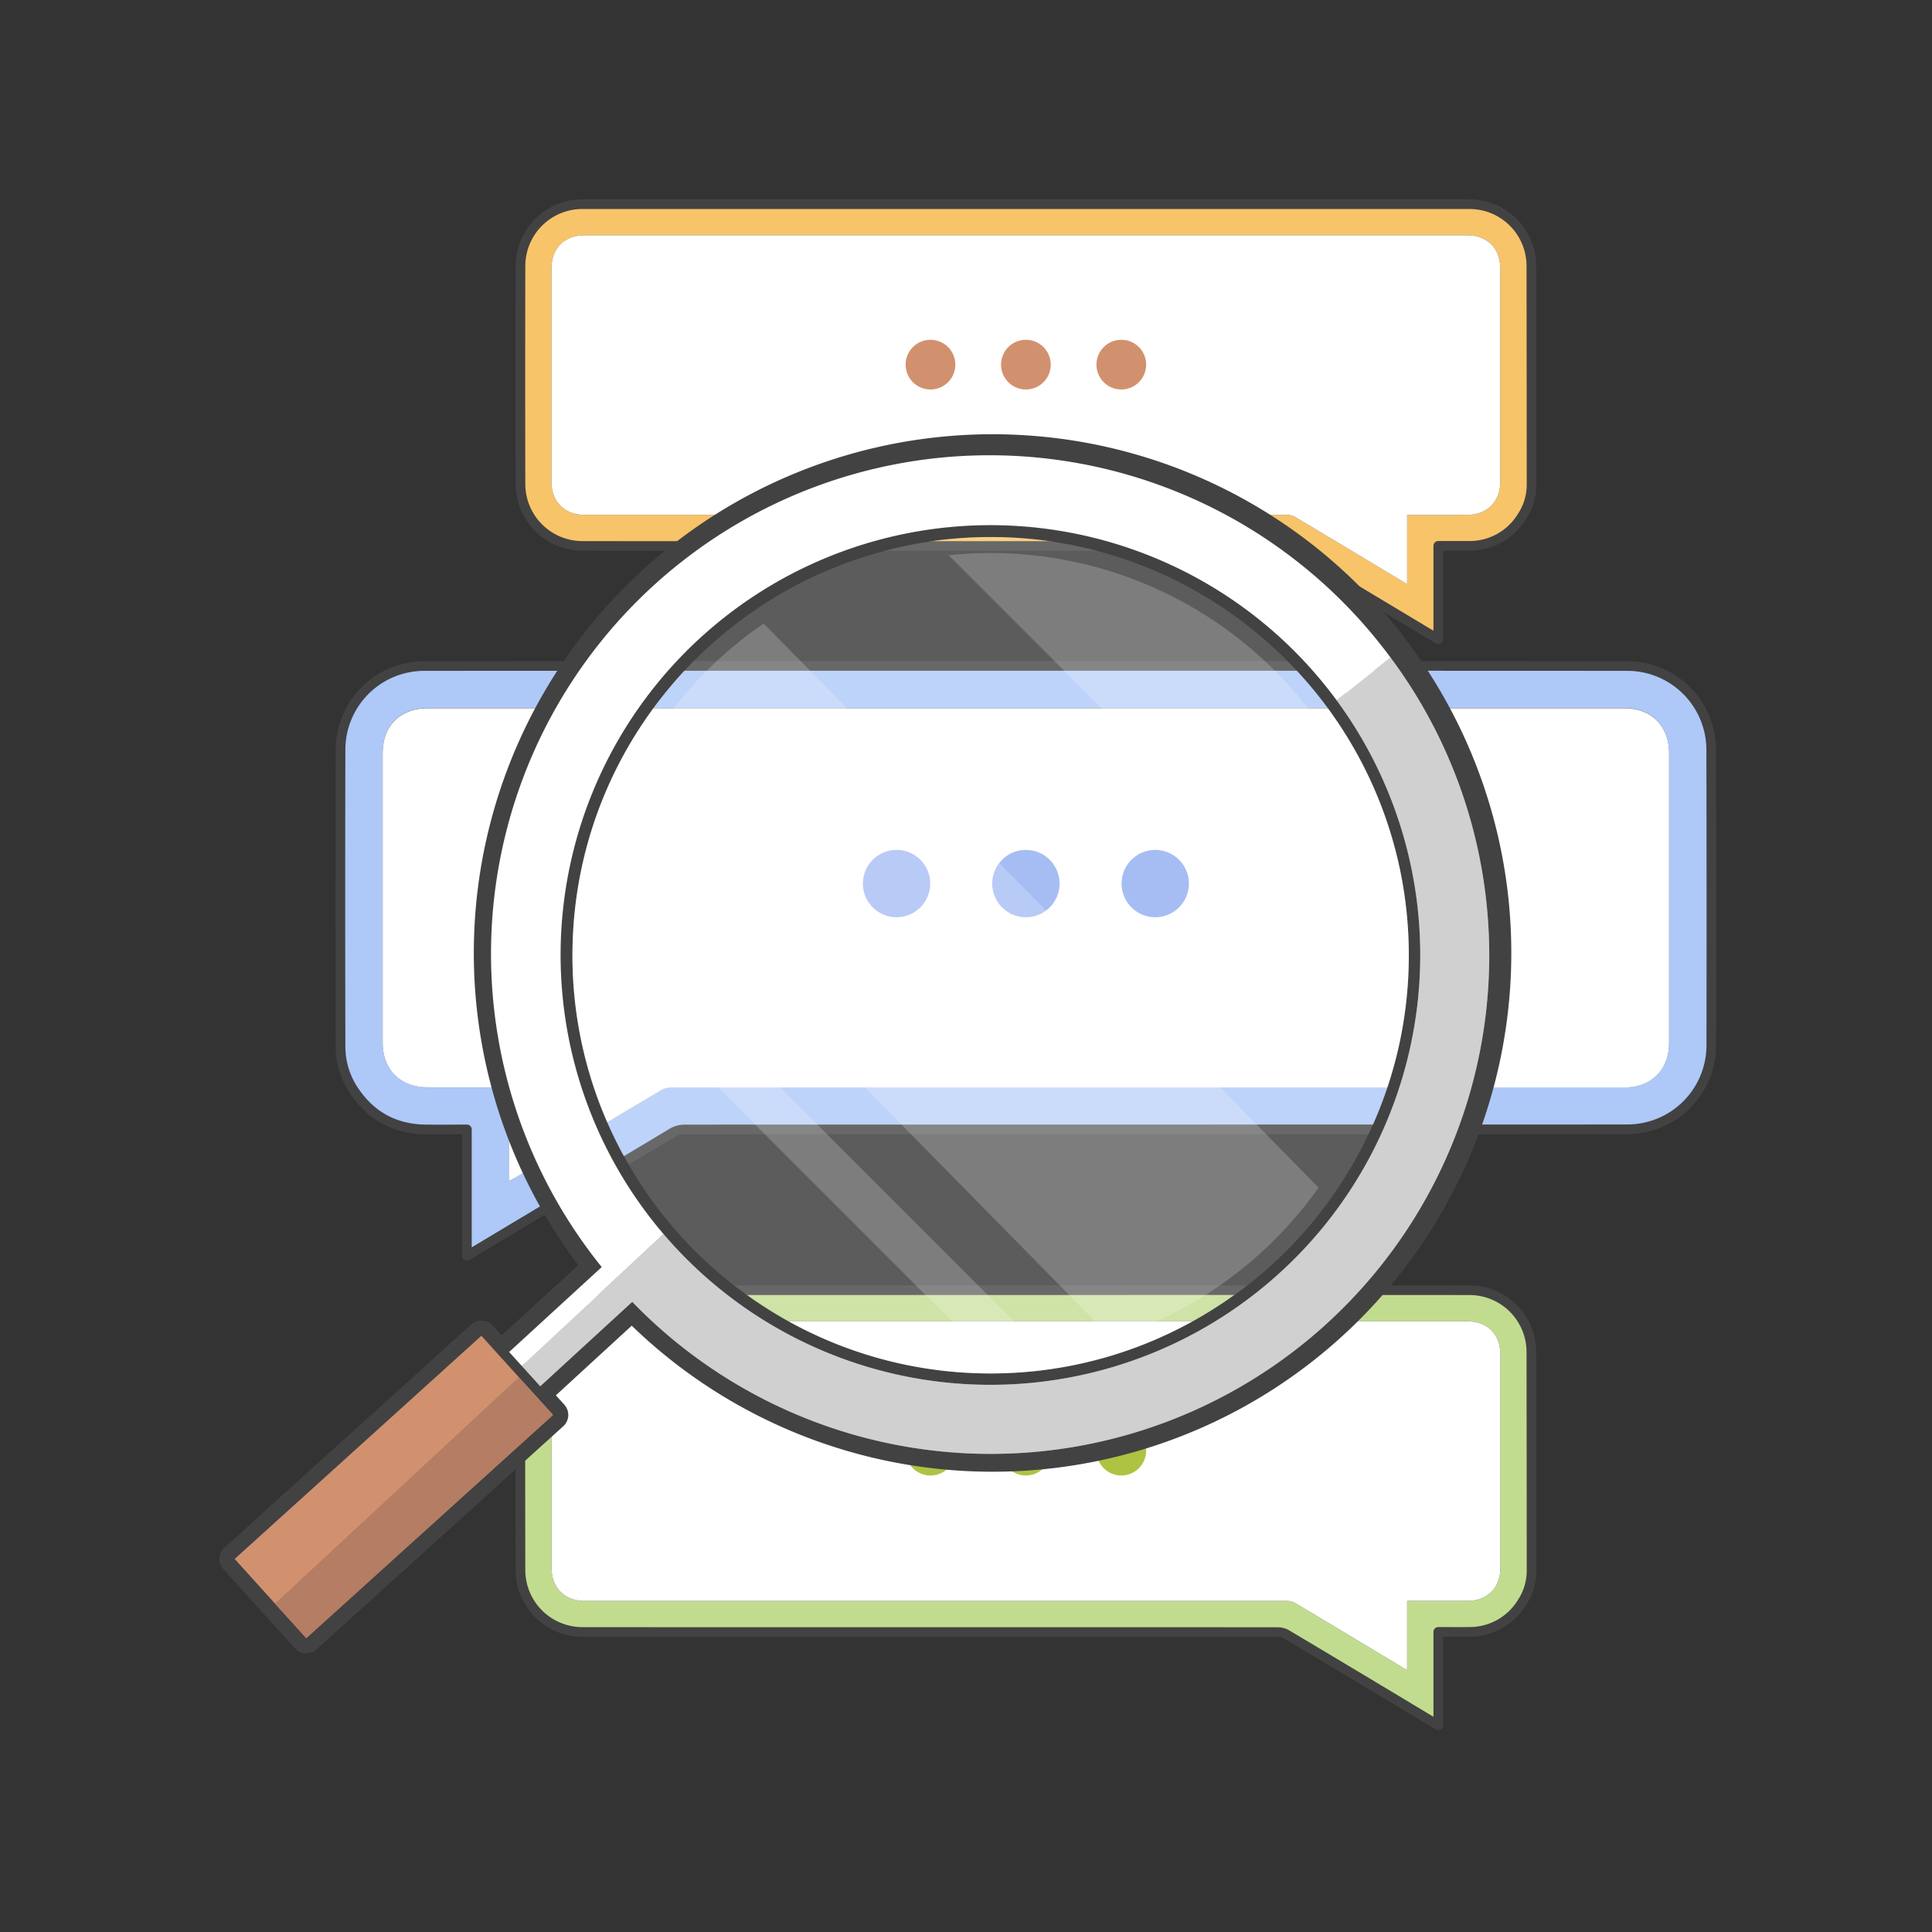 <svg id="Layer_1" data-name="Layer 1" xmlns="http://www.w3.org/2000/svg" viewBox="0 0 600 600"><rect x="0" y="0" width="600" height="600" fill="#333333" stroke="none"/><defs><style>.cls-1{fill:#aec8f8;}.cls-2{fill:#fff;}.cls-3{fill:#90acf1;}.cls-4{fill:none;stroke:#424242;stroke-linecap:round;stroke-linejoin:round;stroke-width:3px;}.cls-5{fill:#f8c469;}.cls-6{fill:#d2916e;}.cls-7{fill:#c2dc8f;}.cls-8{fill:#aec341;}.cls-9{fill:#424242;}.cls-10{opacity:0.2;}.cls-11{opacity:0.29;}.cls-12{fill:#5e5e5e;}.cls-13{fill:#b47d64;}</style></defs><title>tim comment</title><g id="lọc_comment" data-name="lọc comment"><path class="cls-1" d="M145,390V350.76c-4.42,0-8.69.06-13,0-9.57-.17-17-4.31-22.24-12.31a24.4,24.4,0,0,1-4-13.52q0-46.08,0-92.18a26,26,0,0,1,26-25.9c43.8-.06,330.13-.05,373.94,0a26.06,26.06,0,0,1,25.78,25.66q.11,46.19,0,92.38a26.08,26.08,0,0,1-26,25.86c-16.83.07-276.17,0-293,.06a7.5,7.5,0,0,0-3.62,1q-30.69,18.33-61.33,36.75C146.78,389,146.09,389.36,145,390Zm13.13-23.25c.9-.49,1.49-.79,2-1.13q22.52-13.5,45.05-27a7.09,7.09,0,0,1,3.42-.95c17.78-.06,278.09,0,295.87,0,8.32,0,13.87-5.53,13.87-13.82q0-45,0-89.95c0-8.47-5.48-14-13.92-14H132.91c-8.6,0-14.07,5.45-14.07,14q0,45,0,89.95c0,8.26,5.6,13.77,13.93,13.76q11.55,0,23.1,0h2.22Z"/><path class="cls-2" d="M158.09,366.77V337.66h-2.22q-11.55,0-23.1,0c-8.33,0-13.93-5.5-13.93-13.76q0-45,0-89.95c0-8.58,5.47-14,14.07-14H504.43c8.44,0,13.92,5.5,13.92,14q0,45,0,89.95c0,8.29-5.55,13.81-13.87,13.82-17.78,0-278.09,0-295.87,0a7.09,7.09,0,0,0-3.42.95q-22.56,13.44-45.05,27C159.58,366,159,366.28,158.09,366.77Z"/><circle class="cls-3" cx="278.43" cy="274.4" r="10.46"/><circle class="cls-3" cx="358.77" cy="274.4" r="10.46"/><circle class="cls-3" cx="318.6" cy="274.4" r="10.46"/><path class="cls-4" d="M531.43,232.5a26.06,26.06,0,0,0-25.78-25.66c-43.81-.05-330.14-.06-373.94,0a26,26,0,0,0-25.95,25.9q-.11,46.1,0,92.18a24.4,24.4,0,0,0,4,13.52c5.23,8,12.67,12.14,22.24,12.31,4.27.07,8.54,0,13,0V390l2.51-1.48q30.66-18.39,61.33-36.75a7.5,7.5,0,0,1,3.62-1c16.83-.06,276.17,0,293-.06a26.08,26.08,0,0,0,26-25.86Q531.54,278.69,531.43,232.5Z"/><path class="cls-5" d="M444.81,197.42q-22.6-13.56-45.23-27.1a5.43,5.43,0,0,0-2.67-.73c-12.41-.05-203.69,0-216.1,0a19.25,19.25,0,0,1-19.18-19.08q-.07-34.06,0-68.13a19.22,19.22,0,0,1,19-18.93c32.31,0,243.49,0,275.8,0a19.2,19.2,0,0,1,19.14,19.1q.07,34,0,68a17.92,17.92,0,0,1-3,10,19,19,0,0,1-16.41,9.08c-3.14,0-6.29,0-9.56,0v29ZM437,159.9h1.64c5.68,0,11.36,0,17,0,6.14,0,10.27-4.06,10.27-10.15q0-33.18,0-66.34c0-6.34-4-10.35-10.38-10.35-31.71,0-242.29,0-274,0-6.22,0-10.26,4-10.27,10.3V149.7c0,6.12,4.1,10.19,10.24,10.19,13.11,0,205.1,0,218.22,0a5.22,5.22,0,0,1,2.52.7q16.63,9.92,33.22,19.9c.42.25.85.47,1.51.84Z"/><path class="cls-2" d="M437,181.37V159.9h1.64c5.68,0,11.36,0,17,0,6.14,0,10.27-4.06,10.27-10.15q0-33.18,0-66.34c0-6.34-4-10.35-10.38-10.35-31.71,0-242.29,0-274,0-6.22,0-10.26,4-10.27,10.3V149.7c0,6.12,4.1,10.19,10.24,10.19,13.11,0,205.1,0,218.22,0a5.22,5.22,0,0,1,2.52.7q16.63,9.92,33.22,19.9C435.89,180.78,436.32,181,437,181.37Z"/><circle class="cls-6" cx="348.23" cy="113.24" r="7.72"/><circle class="cls-6" cx="288.97" cy="113.24" r="7.72"/><circle class="cls-6" cx="318.6" cy="113.24" r="7.72"/><path class="cls-4" d="M475.58,82.51a19.2,19.2,0,0,0-19.14-19.1c-32.31,0-243.49,0-275.8,0a19.22,19.22,0,0,0-19,18.93q-.07,34.07,0,68.13a19.24,19.24,0,0,0,19.18,19.07c12.41.06,203.69,0,216.1.05a5.43,5.43,0,0,1,2.67.73q22.64,13.52,45.23,27.1l1.85,1.1v-29c3.27,0,6.42,0,9.56,0a19,19,0,0,0,16.41-9.08,17.92,17.92,0,0,0,3-10Q475.62,116.51,475.58,82.51Z"/><path class="cls-7" d="M444.81,534.7q-22.6-13.56-45.23-27.1a5.43,5.43,0,0,0-2.67-.73c-12.41-.05-203.69,0-216.1-.05a19.24,19.24,0,0,1-19.18-19.07q-.07-34.06,0-68.14a19.22,19.22,0,0,1,19-18.92c32.31,0,243.49-.05,275.8,0a19.2,19.2,0,0,1,19.14,19.1q.07,34,0,68a17.92,17.92,0,0,1-3,10,19,19,0,0,1-16.41,9.08c-3.14.05-6.29,0-9.56,0v29ZM437,497.17h18.68c6.14,0,10.27-4.05,10.27-10.15q0-33.16,0-66.34c0-6.33-4-10.35-10.38-10.35h-274c-6.22,0-10.26,4.06-10.27,10.31V487c0,6.11,4.1,10.19,10.24,10.19,13.11,0,205.1,0,218.22,0a5.23,5.23,0,0,1,2.52.71q16.63,9.9,33.22,19.9c.42.25.85.47,1.51.83Z"/><path class="cls-2" d="M437,518.64V497.17h18.68c6.14,0,10.27-4.05,10.27-10.15q0-33.16,0-66.34c0-6.33-4-10.35-10.38-10.35h-274c-6.22,0-10.26,4.06-10.27,10.31V487c0,6.11,4.1,10.19,10.24,10.19,13.11,0,205.1,0,218.22,0a5.23,5.23,0,0,1,2.52.71q16.63,9.9,33.22,19.9C435.89,518.06,436.32,518.28,437,518.64Z"/><circle class="cls-8" cx="348.23" cy="450.51" r="7.72"/><circle class="cls-8" cx="288.97" cy="450.51" r="7.72"/><circle class="cls-8" cx="318.6" cy="450.51" r="7.72"/><path class="cls-4" d="M475.58,419.79a19.2,19.2,0,0,0-19.14-19.1c-32.31-.05-243.49,0-275.8,0a19.22,19.22,0,0,0-19,18.92q-.07,34.06,0,68.14a19.24,19.24,0,0,0,19.18,19.07c12.41.05,203.69,0,216.1.05a5.43,5.43,0,0,1,2.67.73q22.64,13.5,45.23,27.1l1.85,1.09v-29c3.27,0,6.42.05,9.56,0a19,19,0,0,0,16.41-9.07,17.92,17.92,0,0,0,3-10Q475.62,453.79,475.58,419.79Z"/><path class="cls-9" d="M170.56,296.67a137.08,137.08,0,1,0,40.14-96.94A136.19,136.19,0,0,0,170.56,296.67Zm7.21,0c0-71.62,58.26-129.89,129.87-129.89s129.88,58.27,129.88,129.89S379.26,426.54,307.64,426.54,177.77,368.27,177.77,296.67Zm-7.21,0a137.08,137.08,0,1,0,40.14-96.94A136.19,136.19,0,0,0,170.56,296.67Zm7.21,0c0-71.62,58.26-129.89,129.87-129.89s129.88,58.27,129.88,129.89S379.26,426.54,307.64,426.54,177.77,368.27,177.77,296.67Zm-50.47,148a3.63,3.63,0,0,0,1,2.6L138,457.86a3.61,3.61,0,0,0,2.67,1.17,3.68,3.68,0,0,0,2.44-.94l53.15-48.79a158.31,158.31,0,1,0-14.3-16.19l-53.47,49.06A3.69,3.69,0,0,0,127.3,444.67ZM136,445l53.27-48.89a3.59,3.59,0,0,0,.39-4.91,149.35,149.35,0,0,1-33.23-94.57c0-83.39,67.83-151.23,151.22-151.23s151.23,67.84,151.23,151.23S391,447.88,307.64,447.88A150,150,0,0,1,199,401.8a3.63,3.63,0,0,0-5-.16l-53.06,48.7Zm34.57-148.37a137.08,137.08,0,1,0,40.14-96.94A136.19,136.19,0,0,0,170.56,296.67Zm7.21,0c0-71.62,58.26-129.89,129.87-129.89s129.88,58.27,129.88,129.89S379.26,426.54,307.64,426.54,177.77,368.27,177.77,296.67Z"/><g class="cls-10"><path class="cls-2" d="M177.77,296.67c0,.3,0,.59,0,.89a130,130,0,0,0,129,129h.88a130.3,130.3,0,0,0,39.23-6.06A130,130,0,0,0,436.8,310.17v0a127.48,127.48,0,0,0,.72-13.48c0-71.62-58.26-129.89-129.88-129.89a129.69,129.69,0,0,0-73.3,22.73,130.47,130.47,0,0,0-49.86,65.92,130.41,130.41,0,0,0-6.71,41.24Z"/></g><g class="cls-10"><path class="cls-2" d="M189.22,257,345.35,415.71a125.36,125.36,0,0,0,64.17-46.88L237.16,193.64A125.5,125.5,0,0,0,189.22,257Z"/><path class="cls-2" d="M182.77,296.67c0,.29,0,.57,0,.85l124,124c.28,0,.57,0,.85,0a121.59,121.59,0,0,0,17.27-1.21L184,279.41A122.83,122.83,0,0,0,182.77,296.67Z"/><path class="cls-2" d="M294.65,172.47,431.83,309.63a123,123,0,0,0,.68-13,124.85,124.85,0,0,0-137.86-124.2Z"/></g><path class="cls-2" d="M135.06,449.35l5.57,6.08,55.72-51.13A154.83,154.83,0,0,0,431.87,204.24l-16.74,13.28A133.48,133.48,0,0,1,206.05,383.23h0Z"/><g class="cls-11"><path class="cls-12" d="M135.06,449.35l5.57,6.08,55.72-51.13A154.83,154.83,0,0,0,431.87,204.24l-16.74,13.28A133.48,133.48,0,0,1,206.05,383.23h0Z"/></g><path class="cls-2" d="M130.9,444.83l4.16,4.52,71-66.11h0A133.48,133.48,0,1,1,415.13,217.52l16.74-13.28a154.83,154.83,0,1,0-245,189.26Z"/><path class="cls-9" d="M92.88,510.75,70.65,486.16a3,3,0,0,1,.21-4.24l76.63-69.31a3,3,0,0,1,4.24.21L174,437.41a3,3,0,0,1-.22,4.24L97.13,511a3,3,0,0,1-4.25-.21Zm56.41-91.67L77.12,484.36l18.2,20.13,72.18-65.28Z"/><polygon class="cls-6" points="72.88 484.14 85.41 498.01 95.11 508.73 171.74 439.42 161.15 427.72 149.5 414.84 72.88 484.14"/><polygon class="cls-13" points="85.41 498.01 95.11 508.73 171.74 439.42 161.15 427.72 85.41 498.01"/><path class="cls-9" d="M91.59,511.91,69.36,487.33a4.74,4.74,0,0,1,.33-6.7l76.63-69.31a4.81,4.81,0,0,1,3.42-1.22,4.69,4.69,0,0,1,3.28,1.56l2.78,3.06,23.78-21.82a161.1,161.1,0,1,1,16.61,18.8l-23.56,21.63,2.63,2.91a4.74,4.74,0,0,1-.34,6.7L98.29,512.25a4.73,4.73,0,0,1-6.7-.34ZM197.46,408.06a156.6,156.6,0,1,0-14.15-16,1.74,1.74,0,0,1-.2,2.35l-26.25,24.09a1.73,1.73,0,0,1-1.26.45,1.75,1.75,0,0,1-1.21-.57L150.44,414a1.27,1.27,0,0,0-1.78-.09L72,483.21a1.25,1.25,0,0,0-.09,1.78l22.23,24.59a1.3,1.3,0,0,0,1.79.09l76.63-69.31a1.28,1.28,0,0,0,.41-.87,1.26,1.26,0,0,0-.32-.91l-3.8-4.19a1.75,1.75,0,0,1,.12-2.46L195.05,408a1.74,1.74,0,0,1,1.18-.46A1.78,1.78,0,0,1,197.46,408.06Z"/></g></svg>